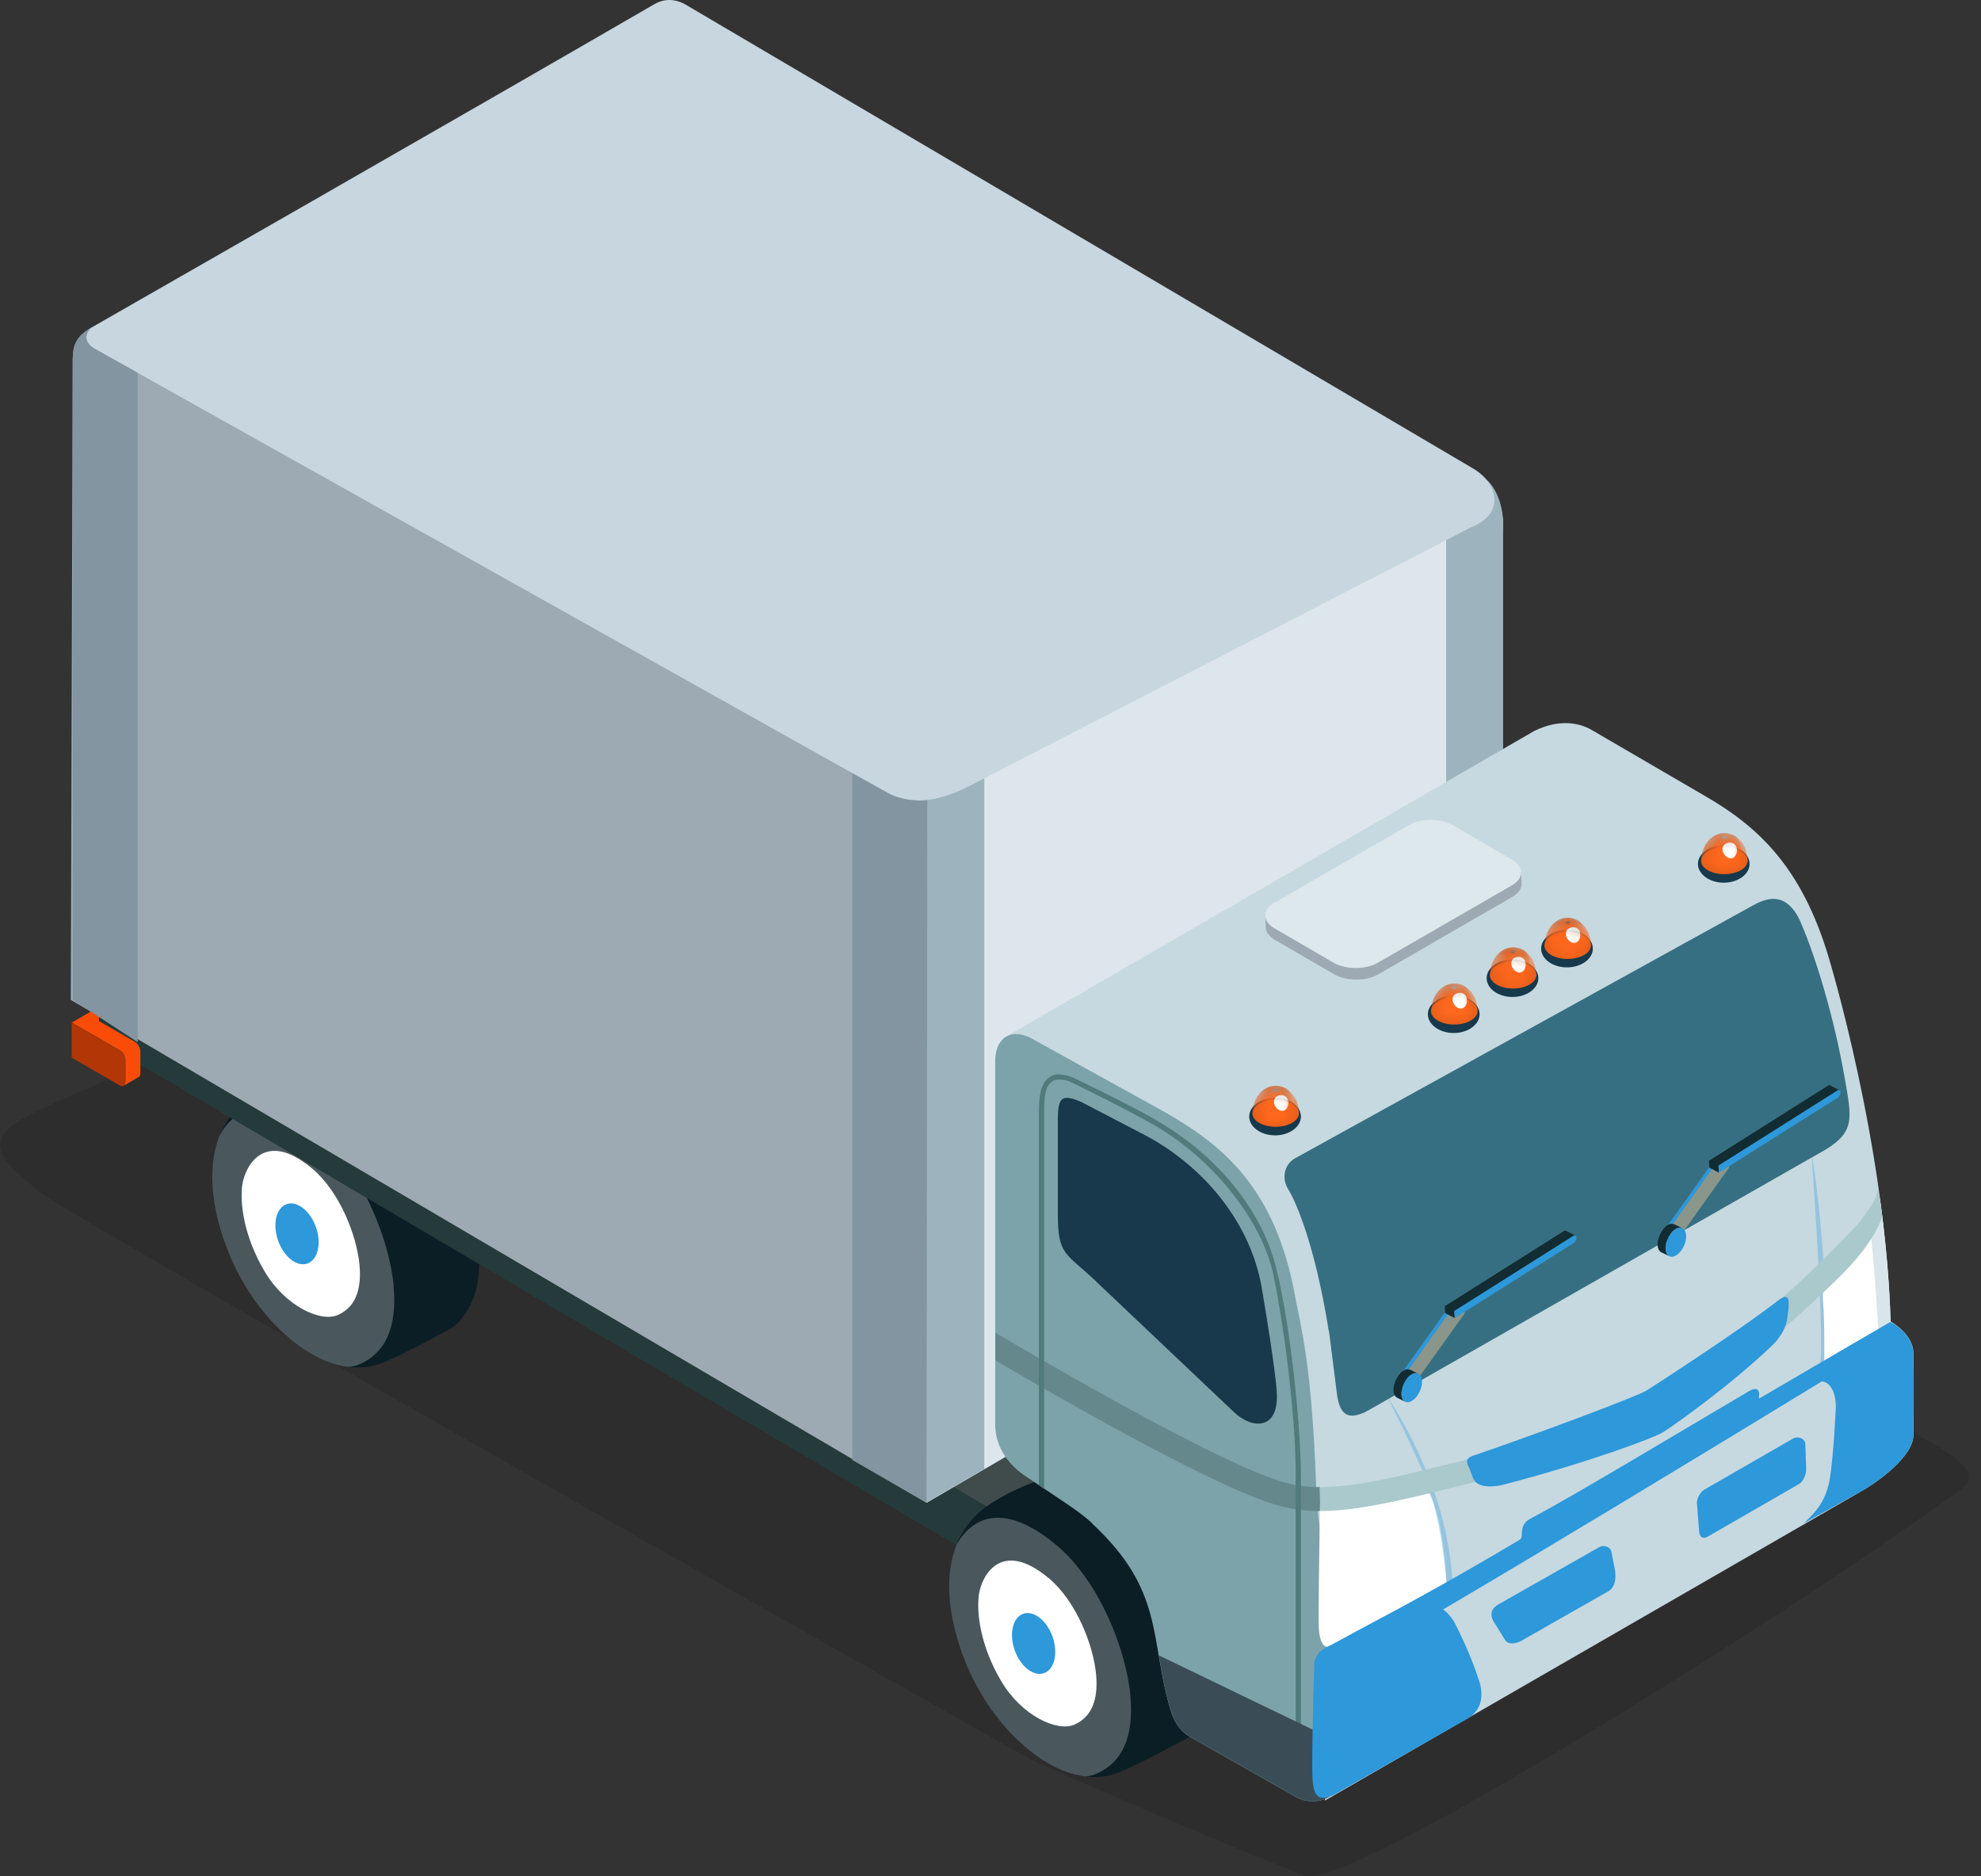 <svg width="132" height="125" viewBox="0 0 132 125" fill="none" xmlns="http://www.w3.org/2000/svg">
<rect x="0" y="0" width="132" height="125" fill="#333333" stroke="none"/>
<g style="mix-blend-mode:multiply" opacity="0.31">
<path d="M20.935 65.875C20.935 65.875 9.328 70.994 6.385 72.271C-0.229 75.135 -2.213 75.75 2.86 79.546C5.717 81.689 68.661 117.206 68.661 117.206C68.661 117.206 74.951 120.109 86.856 124.957C89.727 126.128 119.926 107.1 130.726 99.163C133.696 96.98 121.249 93.21 114.985 89.163C102.921 81.358 20.935 65.875 20.935 65.875Z" fill="#231F20"/>
</g>
<path d="M21.828 70.783C21.828 70.783 17.655 71.881 15.843 73.779C13.865 75.843 13.726 79.05 14.917 82.549C16.107 86.048 18.263 88.574 20.367 89.944C22.47 91.313 24.262 91.26 25.387 90.83C26.914 90.241 30.135 88.449 30.135 88.449C30.135 88.449 31.035 87.853 31.571 86.412C31.822 85.737 31.948 84.877 31.941 83.806C31.928 81.306 31.094 77.205 27.92 73.528C25.029 70.174 21.828 70.776 21.828 70.776V70.783Z" fill="#0B1E26"/>
<path d="M20.783 77.832C22.622 79.36 23.786 82.317 23.958 84.307C24.104 85.987 23.64 87.118 22.496 87.608C21.359 88.104 18.991 87.006 17.635 84.704C16.273 82.409 15.968 80.194 16.147 78.924C16.326 77.7 17.615 75.2 20.777 77.826L20.783 77.832Z" fill="white"/>
<g opacity="0.26">
<path d="M26.24 85.737C25.968 82.635 24.15 78.019 21.279 75.638C17.642 72.615 15.591 73.938 14.652 75.611C13.872 77.536 14.03 79.963 14.903 82.549C16.094 86.048 18.25 88.574 20.353 89.944C21.398 90.625 22.371 90.955 23.217 91.061C23.488 91.041 23.733 90.982 23.951 90.889C25.73 90.115 26.458 88.356 26.227 85.737H26.24Z" fill="white"/>
</g>
<path d="M21.054 81.755C21.438 82.846 21.18 83.924 20.486 84.175C19.785 84.42 18.912 83.732 18.528 82.641C18.144 81.55 18.402 80.465 19.097 80.22C19.791 79.976 20.671 80.663 21.054 81.755Z" fill="#2D98DA"/>
<path d="M38.793 47.442C38.998 47.323 39.276 47.336 39.58 47.515L119.853 94.778C120.462 95.128 120.951 95.988 120.951 96.689L120.977 97.913C120.977 98.263 120.852 98.508 120.653 98.627L88.741 117.338C88.94 117.225 89.098 116.101 89.098 115.75V115.387C89.105 114.685 88.609 113.826 88.001 113.475L7.721 66.206C7.417 66.027 7.139 66.014 6.934 66.133L38.786 47.442H38.793Z" fill="#404C4C"/>
<path d="M7.721 66.205C7.112 65.854 6.61 66.139 6.61 66.84L6.636 68.057C6.636 68.758 7.132 69.624 7.741 69.975L88.014 117.238C88.622 117.588 89.118 117.297 89.118 116.603L89.092 115.379C89.092 114.678 88.602 113.818 87.987 113.468L7.721 66.205Z" fill="#253A3A"/>
<path d="M70.91 98.064C70.91 98.064 66.737 99.162 64.924 101.061C62.947 103.124 62.808 106.332 63.999 109.831C65.189 113.329 67.345 115.856 69.448 117.225C71.552 118.594 73.344 118.541 74.468 118.111C75.996 117.523 79.217 115.73 79.217 115.73C79.217 115.73 80.117 115.135 80.652 113.7C80.904 113.025 81.029 112.165 81.023 111.094C81.01 108.594 80.176 104.493 77.001 100.816C74.111 97.463 70.91 98.064 70.91 98.064Z" fill="#0B1E26"/>
<path d="M69.865 105.121C71.704 106.649 72.868 109.605 73.04 111.596C73.185 113.276 72.722 114.4 71.578 114.896C70.441 115.392 68.073 114.295 66.717 112C65.354 109.705 65.05 107.489 65.229 106.219C65.407 104.989 66.697 102.495 69.859 105.121H69.865Z" fill="white"/>
<g opacity="0.26">
<path d="M75.328 113.019C75.057 109.917 73.238 105.301 70.374 102.92C66.737 99.897 64.686 101.22 63.747 102.893C62.967 104.818 63.126 107.245 63.999 109.831C65.189 113.33 67.345 115.857 69.448 117.226C70.493 117.907 71.466 118.238 72.312 118.343C72.584 118.324 72.828 118.264 73.046 118.171C74.826 117.398 75.553 115.638 75.322 113.019H75.328Z" fill="white"/>
</g>
<path d="M70.136 109.044C70.52 110.135 70.262 111.22 69.567 111.465C68.867 111.709 67.993 111.021 67.61 109.93C67.226 108.839 67.484 107.754 68.179 107.509C68.873 107.265 69.753 107.953 70.136 109.037V109.044Z" fill="#2D98DA"/>
<path d="M59.594 53.236L5.928 23.321C5.307 22.964 5.604 22.104 6.087 21.826C6.087 21.826 32.576 6.68 43.615 0.271C44.018 0.04 44.825 -0.258 45.85 0.404L98.067 31.158C99.502 31.945 100.163 33.586 100.157 34.995L96.394 79.943L61.743 100.115V57.078L59.6 53.242L59.594 53.236Z" fill="#C7D6DF"/>
<g opacity="0.4">
<path d="M96.394 79.936L100.157 34.987C100.157 34.696 100.111 34.392 100.044 34.088L64.547 52.389C64.547 52.389 61.419 54.161 59.078 52.918C59.078 52.918 61.743 56.092 61.737 57.078V100.115L96.387 79.942L96.394 79.936Z" fill="white"/>
</g>
<path d="M59.117 52.806L6.299 23.228C5.208 22.567 6.087 21.826 6.087 21.826C4.837 22.514 4.844 23.334 4.844 24.253L4.718 66.609L61.737 100.108L61.789 53.308H61.737C61.737 53.308 60.334 53.48 59.117 52.806Z" fill="#9DAAB3"/>
<path d="M4.778 68.131V70.459L7.979 72.311C8.184 72.43 8.349 72.337 8.356 72.099V70.631C8.356 70.393 8.197 70.108 7.985 69.989L4.778 68.138V68.131Z" fill="#B23606"/>
<path d="M6.61 67.065L6.596 68.024L8.984 69.4C9.189 69.519 9.354 69.81 9.354 70.048V71.51C9.354 71.629 9.308 71.708 9.242 71.748L8.25 72.33C8.316 72.29 8.362 72.204 8.362 72.085V70.617C8.362 70.379 8.204 70.094 7.992 69.975L4.784 68.123L6.616 67.059L6.61 67.065Z" fill="#F94C08"/>
<path d="M9.182 24.842L6.299 23.228C5.208 22.567 6.087 21.826 6.087 21.826C4.837 22.514 4.844 23.334 4.844 24.253V66.609L9.176 69.427V24.842H9.182Z" fill="#8295A0"/>
<path d="M99.072 31.965C99.231 32.137 100.613 34.081 97.994 35.139L96.361 35.98V80.233L100.157 78.044V34.987C100.157 32.825 99.046 31.938 99.072 31.971V31.965Z" fill="#9DB4BF"/>
<path d="M102.26 48.685C103.973 47.839 105.335 48.209 106.03 48.613L113.649 53.051C117.141 55.068 120.071 57.773 121.864 63.825C121.864 63.825 125.64 76.239 125.977 88.038C125.977 88.038 127.472 88.838 127.499 90.141C127.538 92.152 127.499 95.591 127.499 95.591C127.499 96.98 125.263 98.64 124.059 99.328L88.285 119.95L88.053 110.314C88.06 107.966 86.79 106.081 86.572 99.037L80.553 81.603C78.655 77.125 78.086 74.612 74.587 72.588L67.623 71.014C66.928 70.611 67.517 68.778 67.067 69.043L102.273 48.672L102.26 48.685Z" fill="#C6D9E0"/>
<path d="M72.775 101.477C71.915 100.677 70.917 100.088 68.271 98.296C67.114 97.516 66.313 96.305 66.313 94.91V70.663C66.327 69.069 67.444 68.434 68.833 69.234L77.676 74.122C81.175 76.139 84.727 78.811 86.155 85.63C86.744 88.752 87.385 90.716 87.703 99.05C87.835 102.483 88.695 105.988 88.913 109.659C88.953 110.353 89.608 110.75 89.594 112.542L89.614 117.569C89.614 119.864 87.59 120.439 86.314 119.692L79.25 115.684C78.589 115.3 78.199 114.619 77.987 113.892C76.578 109.097 77.603 105.988 72.762 101.484L72.775 101.477Z" fill="#7DA3AA"/>
<path d="M73.053 85.38C70.996 83.435 70.487 83.647 70.487 80.869V74.599C70.487 73.091 70.758 72.86 72.041 73.409L76.525 75.743C80.328 77.853 83.344 81.511 84.078 85.816C84.998 91.233 85.07 92.668 85.07 92.668C85.269 95.301 83.437 95.228 82.24 94.09L73.046 85.38H73.053Z" fill="#17394B"/>
<path d="M88.543 88.693C87.617 82.86 86.301 79.956 85.831 79.215C85.388 78.514 85.567 77.569 86.294 77.165L116.764 60.339C117.558 59.903 119.086 59.149 120.078 61.662C120.997 63.838 122.201 67.707 122.929 71.867C123.392 74.513 123.59 75.379 121.672 76.57L91.466 93.793C89.746 94.851 89.257 94.156 89.085 92.867L88.556 88.693H88.543Z" fill="#376F82"/>
<path d="M127.492 90.148C127.479 89.54 127.148 89.05 126.804 88.693C124.251 90.01 120.184 92.152 121.004 92.02C122.393 91.802 122.327 93.727 122.327 93.727C122.327 93.727 122.194 96.829 121.93 98.495C121.665 100.149 120.792 100.889 120.21 101.471L124.053 99.329C125.257 98.641 127.492 96.981 127.492 95.592C127.492 95.592 127.532 92.152 127.492 90.142V90.148Z" fill="#2D98DA"/>
<path d="M66.36 88.806L66.32 88.872V90.624C69.349 92.41 80.275 98.76 84.793 100.182C85.805 100.499 86.803 100.664 87.981 100.664C88.04 100.664 88.1 100.664 88.159 100.664C88.106 100.129 88.047 99.593 87.987 99.07C86.975 99.07 86.115 98.932 85.275 98.667C80.295 97.1 66.505 88.885 66.366 88.806H66.36Z" fill="#65888C"/>
<path d="M96.407 105.883C96.407 105.883 96.202 98.594 94.237 98.892C89.866 99.553 87.981 99.064 87.981 99.064C87.981 99.064 87.862 105.036 87.862 108.012C87.862 109.95 88.51 109.699 88.51 109.699C88.51 109.699 94.819 107.265 96.407 105.869V105.883Z" fill="white"/>
<g opacity="0.32">
<path d="M120.7 76.82C120.7 76.82 121.626 89.493 121.262 91.08C120.898 92.667 121.89 91.027 121.89 91.027C121.89 91.027 121.54 81.139 120.7 76.82Z" fill="#2D98DA"/>
</g>
<path d="M125.971 88.045C125.892 85.287 125.627 82.502 125.263 79.844C124.661 81.2 123.471 82.979 122.294 84.169C121.817 84.652 121.381 85.605 121.473 86.656C121.599 88.098 121.553 91.028 121.553 91.028C122.241 91.114 124.403 89.374 126.057 88.091C126.011 88.065 125.978 88.045 125.978 88.045H125.971Z" fill="white"/>
<g opacity="0.32">
<path d="M92.385 92.965C92.385 92.965 94.932 96.55 96.162 101.365C96.711 103.501 96.81 105.637 96.81 105.637L96.413 105.888C96.413 105.888 96.162 101.193 94.826 98.091C93.735 95.558 92.392 92.972 92.392 92.972L92.385 92.965Z" fill="#2D98DA"/>
</g>
<path d="M120.349 97.826C120.382 98.144 120.164 98.699 119.886 98.858L113.768 102.383C113.49 102.542 113.246 102.416 113.219 102.033L113.08 100.247C113.001 99.916 113.272 99.414 113.55 99.248L119.489 95.829C119.767 95.67 120.243 95.783 120.296 96.186L120.349 97.826Z" fill="#2D98DA"/>
<path d="M107.617 104.638C107.73 105.439 107.459 105.842 107.181 106.001L101.387 109.301C101.109 109.46 100.534 109.625 100.296 109.268L99.681 108.269C99.178 107.595 99.33 107.152 99.932 106.834L106.572 103.064C106.85 102.906 107.326 103.018 107.379 103.421L107.617 104.625V104.638Z" fill="#2D98DA"/>
<path d="M114.264 77.224C114.304 77.171 114.383 77.144 114.469 77.158C114.555 77.164 114.661 77.204 114.76 77.277C114.952 77.416 115.045 77.621 114.965 77.733L111.46 82.641C111.539 82.528 111.453 82.33 111.262 82.191C111.169 82.125 111.063 82.085 110.971 82.072C110.885 82.065 110.805 82.085 110.766 82.138L114.271 77.23L114.264 77.224Z" fill="#2D98DA"/>
<path d="M114.489 77.323C114.529 77.27 114.608 77.251 114.694 77.257C114.78 77.257 114.886 77.303 114.985 77.37C115.177 77.508 115.27 77.713 115.19 77.819L111.685 82.727C111.764 82.614 111.678 82.416 111.48 82.277C111.387 82.204 111.281 82.171 111.189 82.158C111.103 82.151 111.023 82.171 110.984 82.224L114.489 77.317V77.323Z" fill="#8A968A"/>
<path d="M121.797 72.33C121.85 72.297 121.903 72.29 121.943 72.31L122.585 72.634C122.545 72.614 122.499 72.621 122.439 72.654L114.516 77.654L114.542 78.124L113.9 77.793L113.874 77.33L121.797 72.33Z" fill="#122C33"/>
<path d="M114.509 77.655L114.535 78.124L122.459 73.124C122.565 73.051 122.644 72.893 122.637 72.76C122.631 72.628 122.538 72.582 122.426 72.654L114.502 77.655H114.509Z" fill="#2D98DA"/>
<path d="M111.572 81.92C111.195 82.191 110.931 82.787 110.984 83.25C111.03 83.713 111.374 83.865 111.751 83.587C112.128 83.316 112.393 82.721 112.346 82.257C112.3 81.794 111.949 81.642 111.572 81.92Z" fill="#2D98DA"/>
<path d="M111.553 81.556L112.082 81.814C111.943 81.748 111.758 81.781 111.572 81.92C111.195 82.191 110.937 82.839 110.984 83.249C111.004 83.474 111.103 83.633 111.242 83.692L110.713 83.434C110.574 83.375 110.474 83.223 110.455 82.991C110.388 82.37 111.023 81.318 111.559 81.563L111.553 81.556Z" fill="#122C33"/>
<path d="M96.658 86.907C96.698 86.854 96.77 86.835 96.863 86.841C96.949 86.848 97.055 86.887 97.147 86.96C97.339 87.099 97.432 87.297 97.353 87.41L93.847 92.317C93.927 92.205 93.841 92.007 93.649 91.868C93.556 91.802 93.45 91.762 93.358 91.749C93.272 91.742 93.192 91.762 93.153 91.815L96.658 86.901V86.907Z" fill="#2D98DA"/>
<path d="M96.889 87.006C96.929 86.953 97.002 86.933 97.095 86.94C97.18 86.946 97.286 86.993 97.379 87.059C97.571 87.198 97.657 87.396 97.584 87.508L94.079 92.416C94.158 92.304 94.072 92.105 93.874 91.966C93.781 91.9 93.675 91.861 93.589 91.847C93.497 91.841 93.424 91.86 93.384 91.913L96.889 86.999V87.006Z" fill="#8A968A"/>
<path d="M104.191 82.019C104.244 81.979 104.297 81.972 104.337 81.992L104.978 82.316C104.939 82.296 104.892 82.303 104.833 82.343L96.909 87.343L96.936 87.806L96.294 87.482L96.268 87.019L104.191 82.019Z" fill="#122C33"/>
<path d="M96.909 87.343L96.936 87.806L104.866 82.806C104.972 82.733 105.051 82.574 105.044 82.442C105.038 82.31 104.945 82.263 104.833 82.336L96.909 87.336V87.343Z" fill="#2D98DA"/>
<path d="M93.973 91.61C93.596 91.881 93.331 92.476 93.384 92.939C93.437 93.402 93.774 93.554 94.151 93.277C94.528 93.005 94.793 92.41 94.747 91.954C94.7 91.491 94.35 91.339 93.973 91.617V91.61Z" fill="#2D98DA"/>
<path d="M93.953 91.246L94.482 91.504C94.343 91.438 94.165 91.471 93.973 91.61C93.596 91.881 93.338 92.529 93.384 92.94C93.411 93.171 93.503 93.323 93.642 93.383L93.113 93.125C92.974 93.065 92.875 92.906 92.855 92.682C92.789 92.06 93.424 91.008 93.96 91.253L93.953 91.246Z" fill="#122C33"/>
<path d="M102.505 65.167C102.505 65.855 101.731 66.417 100.779 66.417C99.826 66.417 99.059 65.855 99.059 65.167C99.059 64.479 99.833 63.917 100.779 63.917C101.724 63.917 102.505 64.479 102.505 65.167Z" fill="#17394B"/>
<path d="M101.943 64.327C102.538 64.684 102.518 65.253 101.896 65.597C101.281 65.941 100.302 65.934 99.707 65.577C99.118 65.22 99.138 64.651 99.753 64.307C100.368 63.963 101.354 63.977 101.943 64.327Z" fill="#DB5919"/>
<mask id="mask0_343_2638" style="mask-type:luminance" maskUnits="userSpaceOnUse" x="101" y="63" width="2" height="2">
<path d="M102.372 64.934C102.372 64.715 102.227 64.497 101.943 64.325C101.936 63.816 101.771 63.452 101.532 63.307C101.87 63.518 102.035 63.783 102.161 64.014C102.346 64.371 102.372 64.781 102.379 64.934H102.372Z" fill="white"/>
</mask>
<g mask="url(#mask0_343_2638)">
<path d="M102.372 64.934C102.32 63.988 101.883 63.532 101.532 63.307C101.777 63.452 101.936 63.816 101.943 64.325C102.227 64.497 102.366 64.715 102.372 64.934Z" fill="#80340F"/>
</g>
<mask id="mask1_343_2638" style="mask-type:luminance" maskUnits="userSpaceOnUse" x="99" y="63" width="3" height="2">
<path d="M101.532 63.308C101.777 63.454 101.936 63.818 101.943 64.327C101.347 63.97 100.368 63.963 99.753 64.307C99.442 64.479 99.284 64.71 99.277 64.949C99.304 63.97 99.839 63.513 99.998 63.394C100.461 63.057 101.036 63.024 101.532 63.315V63.308Z" fill="white"/>
</mask>
<g mask="url(#mask1_343_2638)">
<path d="M101.532 63.308C100.474 62.713 99.317 63.553 99.277 64.942C99.277 64.71 99.442 64.479 99.753 64.3C100.368 63.956 101.354 63.97 101.943 64.32C101.936 63.811 101.771 63.447 101.532 63.302V63.308Z" fill="#80340F"/>
</g>
<mask id="mask2_343_2638" style="mask-type:luminance" maskUnits="userSpaceOnUse" x="100" y="63" width="1" height="1">
<path d="M100.944 63.335C101.01 63.375 101.01 63.441 100.944 63.474C100.878 63.514 100.765 63.514 100.699 63.474C100.633 63.434 100.633 63.375 100.699 63.335C100.765 63.295 100.878 63.302 100.944 63.335Z" fill="white"/>
</mask>
<g mask="url(#mask2_343_2638)">
<path d="M100.944 63.335C101.01 63.375 101.01 63.441 100.944 63.474C100.878 63.514 100.765 63.514 100.699 63.474C100.633 63.434 100.633 63.375 100.699 63.335C100.765 63.295 100.878 63.302 100.944 63.335Z" fill="#CB5317"/>
</g>
<mask id="mask3_343_2638" style="mask-type:luminance" maskUnits="userSpaceOnUse" x="99" y="63" width="4" height="3">
<path d="M100.157 63.288C100.269 63.229 100.507 63.11 100.838 63.117C101.089 63.117 101.314 63.183 101.533 63.315C101.367 63.216 101.169 63.216 100.944 63.341C100.878 63.302 100.772 63.302 100.699 63.341C100.633 63.381 100.626 63.441 100.699 63.48C100.765 63.52 100.871 63.52 100.944 63.48C101.01 63.441 101.017 63.381 100.944 63.341C101.162 63.222 101.367 63.222 101.533 63.315C101.652 63.394 101.923 63.566 102.134 63.97C102.359 64.406 102.372 64.81 102.379 64.942C102.379 65.18 102.227 65.425 101.903 65.603C101.288 65.947 100.309 65.941 99.714 65.584C99.423 65.405 99.277 65.18 99.284 64.955C99.304 64.532 99.376 64.261 99.555 63.923C99.687 63.672 99.939 63.414 100.163 63.295L100.157 63.288Z" fill="white"/>
</mask>
<g mask="url(#mask3_343_2638)">
<path d="M100.157 63.289C100.752 62.985 101.228 63.137 101.533 63.315C101.367 63.216 101.169 63.216 100.944 63.342C100.878 63.302 100.772 63.302 100.699 63.342C100.633 63.382 100.626 63.441 100.699 63.481C100.765 63.52 100.871 63.52 100.944 63.481C101.01 63.441 101.017 63.382 100.944 63.342C101.162 63.223 101.367 63.223 101.533 63.315C102.234 63.772 102.366 64.532 102.372 64.942C102.372 65.18 102.22 65.425 101.896 65.604C101.281 65.948 100.302 65.941 99.707 65.584C99.416 65.405 99.271 65.18 99.277 64.956C99.337 63.778 100.025 63.368 100.157 63.296V63.289Z" fill="#FF681D"/>
<path d="M101.592 63.97C101.797 64.347 101.539 64.909 101.122 64.77C100.759 64.651 100.501 64.056 100.904 63.818C101.003 63.758 101.4 63.62 101.592 63.97Z" fill="white"/>
</g>
<path d="M106.136 63.196C106.136 63.884 105.362 64.446 104.41 64.446C103.457 64.446 102.69 63.884 102.69 63.196C102.69 62.508 103.464 61.946 104.41 61.946C105.355 61.946 106.136 62.508 106.136 63.196Z" fill="#17394B"/>
<path d="M105.574 62.356C106.169 62.714 106.149 63.282 105.527 63.626C104.912 63.97 103.933 63.964 103.338 63.606C102.743 63.249 102.769 62.681 103.385 62.337C104 61.993 104.985 62.006 105.574 62.356Z" fill="#DB5919"/>
<mask id="mask4_343_2638" style="mask-type:luminance" maskUnits="userSpaceOnUse" x="105" y="61" width="2" height="2">
<path d="M106.01 62.964C106.01 62.746 105.858 62.527 105.58 62.355C105.574 61.846 105.415 61.482 105.17 61.337C105.508 61.549 105.673 61.813 105.799 62.045C105.984 62.402 106.01 62.812 106.017 62.964H106.01Z" fill="white"/>
</mask>
<g mask="url(#mask4_343_2638)">
<path d="M106.01 62.964C105.957 62.018 105.521 61.562 105.164 61.337C105.408 61.482 105.567 61.846 105.574 62.355C105.858 62.527 105.997 62.746 106.004 62.964H106.01Z" fill="#80340F"/>
</g>
<mask id="mask5_343_2638" style="mask-type:luminance" maskUnits="userSpaceOnUse" x="102" y="61" width="4" height="2">
<path d="M105.164 61.336C105.408 61.481 105.567 61.845 105.574 62.355C104.985 61.997 104 61.991 103.385 62.335C103.074 62.513 102.915 62.745 102.908 62.976C102.935 61.997 103.471 61.541 103.629 61.422C104.092 61.085 104.668 61.058 105.164 61.343V61.336Z" fill="white"/>
</mask>
<g mask="url(#mask5_343_2638)">
<path d="M105.164 61.337C104.106 60.741 102.948 61.581 102.908 62.97C102.908 62.739 103.074 62.507 103.385 62.329C104 61.985 104.985 61.998 105.574 62.348C105.567 61.839 105.408 61.475 105.164 61.33V61.337Z" fill="#80340F"/>
</g>
<mask id="mask6_343_2638" style="mask-type:luminance" maskUnits="userSpaceOnUse" x="104" y="61" width="1" height="1">
<path d="M104.582 61.364C104.542 61.384 104.502 61.417 104.456 61.457C104.502 61.424 104.542 61.391 104.582 61.364C104.648 61.404 104.648 61.47 104.582 61.503C104.516 61.543 104.403 61.543 104.337 61.503C104.271 61.464 104.271 61.397 104.337 61.364C104.41 61.325 104.516 61.331 104.582 61.364Z" fill="white"/>
</mask>
<g mask="url(#mask6_343_2638)">
<path d="M104.582 61.364C104.542 61.384 104.502 61.417 104.456 61.457C104.502 61.424 104.542 61.391 104.582 61.364C104.648 61.404 104.648 61.47 104.582 61.503C104.516 61.543 104.403 61.543 104.337 61.503C104.271 61.464 104.271 61.397 104.337 61.364C104.41 61.325 104.516 61.331 104.582 61.364Z" fill="#CB5317"/>
</g>
<mask id="mask7_343_2638" style="mask-type:luminance" maskUnits="userSpaceOnUse" x="102" y="61" width="5" height="3">
<path d="M103.795 61.318C103.907 61.258 104.145 61.139 104.476 61.146C104.727 61.146 104.952 61.212 105.17 61.344C105.005 61.245 104.806 61.245 104.588 61.371C104.522 61.331 104.416 61.331 104.343 61.371C104.277 61.41 104.271 61.47 104.343 61.51C104.41 61.549 104.515 61.549 104.588 61.51C104.661 61.47 104.661 61.41 104.588 61.371C104.806 61.252 105.011 61.252 105.17 61.344C105.289 61.424 105.56 61.596 105.772 61.999C105.997 62.435 106.01 62.839 106.017 62.971C106.017 63.209 105.865 63.454 105.541 63.633C104.925 63.977 103.947 63.97 103.351 63.613C103.06 63.434 102.915 63.209 102.921 62.984C102.941 62.561 103.014 62.29 103.193 61.953C103.325 61.701 103.576 61.443 103.801 61.324L103.795 61.318Z" fill="white"/>
</mask>
<g mask="url(#mask7_343_2638)">
<path d="M103.794 61.318C104.39 61.014 104.873 61.166 105.17 61.345C105.005 61.245 104.806 61.245 104.588 61.371C104.522 61.331 104.416 61.331 104.343 61.371C104.277 61.411 104.271 61.47 104.343 61.51C104.41 61.55 104.515 61.55 104.588 61.51C104.661 61.47 104.661 61.411 104.588 61.371C104.806 61.252 105.011 61.252 105.17 61.345C105.871 61.801 105.997 62.562 106.017 62.972C106.017 63.21 105.865 63.455 105.541 63.633C104.925 63.977 103.947 63.97 103.351 63.613C103.06 63.435 102.915 63.21 102.921 62.985C102.981 61.808 103.662 61.398 103.801 61.325L103.794 61.318Z" fill="#FF681D"/>
<path d="M105.23 61.999C105.435 62.376 105.177 62.939 104.76 62.8C104.396 62.681 104.138 62.085 104.542 61.847C104.641 61.788 105.038 61.649 105.23 61.999Z" fill="white"/>
</g>
<path d="M86.684 74.387C86.684 75.075 85.91 75.637 84.965 75.637C84.019 75.637 83.239 75.081 83.239 74.387C83.239 73.692 84.012 73.137 84.965 73.137C85.917 73.137 86.684 73.692 86.684 74.387Z" fill="#17394B"/>
<path d="M86.122 73.54C86.718 73.898 86.698 74.466 86.076 74.81C85.461 75.154 84.475 75.141 83.887 74.79C83.291 74.433 83.318 73.865 83.933 73.521C84.548 73.177 85.534 73.183 86.122 73.54Z" fill="#DB5919"/>
<mask id="mask8_343_2638" style="mask-type:luminance" maskUnits="userSpaceOnUse" x="85" y="72" width="2" height="3">
<path d="M86.559 74.15C86.559 73.931 86.407 73.713 86.129 73.541C86.122 73.032 85.964 72.668 85.719 72.522C86.056 72.728 86.228 72.992 86.347 73.23C86.532 73.587 86.559 73.997 86.566 74.15H86.559Z" fill="white"/>
</mask>
<g mask="url(#mask8_343_2638)">
<path d="M86.559 74.15C86.506 73.204 86.069 72.747 85.712 72.522C85.957 72.668 86.116 73.032 86.122 73.541C86.407 73.713 86.546 73.931 86.552 74.15H86.559Z" fill="#80340F"/>
</g>
<mask id="mask9_343_2638" style="mask-type:luminance" maskUnits="userSpaceOnUse" x="83" y="72" width="4" height="3">
<path d="M85.712 72.528C85.957 72.674 86.116 73.037 86.122 73.547C85.527 73.189 84.548 73.183 83.933 73.527C83.622 73.699 83.463 73.93 83.457 74.162C83.483 73.189 84.019 72.727 84.178 72.608C84.641 72.27 85.216 72.244 85.706 72.528H85.712Z" fill="white"/>
</mask>
<g mask="url(#mask9_343_2638)">
<path d="M85.712 72.528C84.654 71.933 83.497 72.773 83.457 74.162C83.457 73.93 83.622 73.699 83.933 73.527C84.548 73.183 85.534 73.189 86.122 73.546C86.116 73.037 85.957 72.673 85.712 72.528Z" fill="#80340F"/>
</g>
<mask id="mask10_343_2638" style="mask-type:luminance" maskUnits="userSpaceOnUse" x="84" y="72" width="2" height="1">
<path d="M85.124 72.548C85.084 72.568 85.044 72.601 84.998 72.641C85.044 72.608 85.084 72.575 85.124 72.548C85.19 72.588 85.19 72.654 85.124 72.687C85.057 72.727 84.945 72.72 84.879 72.687C84.813 72.647 84.813 72.588 84.879 72.548C84.945 72.509 85.057 72.509 85.124 72.548Z" fill="white"/>
</mask>
<g mask="url(#mask10_343_2638)">
<path d="M85.124 72.548C85.084 72.568 85.044 72.601 84.998 72.641C85.044 72.608 85.084 72.575 85.124 72.548C85.19 72.588 85.19 72.654 85.124 72.687C85.057 72.727 84.945 72.72 84.879 72.687C84.813 72.647 84.813 72.588 84.879 72.548C84.945 72.509 85.057 72.509 85.124 72.548Z" fill="#CB5317"/>
</g>
<mask id="mask11_343_2638" style="mask-type:luminance" maskUnits="userSpaceOnUse" x="83" y="72" width="4" height="4">
<path d="M84.337 72.502C84.449 72.443 84.687 72.324 85.018 72.33C85.269 72.33 85.494 72.397 85.712 72.529C85.547 72.43 85.349 72.43 85.13 72.555C85.064 72.516 84.958 72.516 84.886 72.555C84.82 72.595 84.813 72.654 84.886 72.694C84.952 72.734 85.058 72.734 85.13 72.694C85.197 72.654 85.203 72.595 85.13 72.555C85.349 72.436 85.554 72.43 85.712 72.529C85.831 72.608 86.103 72.78 86.314 73.183C86.539 73.62 86.552 74.023 86.559 74.156C86.559 74.394 86.407 74.639 86.083 74.817C85.468 75.161 84.482 75.148 83.894 74.797C83.603 74.619 83.457 74.394 83.464 74.162C83.484 73.739 83.556 73.468 83.735 73.131C83.867 72.879 84.118 72.621 84.343 72.502H84.337Z" fill="white"/>
</mask>
<g mask="url(#mask11_343_2638)">
<path d="M84.337 72.502C84.932 72.198 85.408 72.35 85.706 72.528C85.54 72.429 85.342 72.429 85.124 72.555C85.057 72.515 84.952 72.515 84.879 72.555C84.813 72.594 84.806 72.654 84.879 72.694C84.945 72.733 85.051 72.733 85.124 72.694C85.19 72.654 85.196 72.594 85.124 72.555C85.342 72.436 85.547 72.429 85.706 72.528C86.413 72.985 86.539 73.739 86.552 74.155C86.552 74.393 86.4 74.638 86.076 74.817C85.461 75.161 84.475 75.147 83.887 74.797C83.596 74.618 83.45 74.393 83.457 74.162C83.516 72.985 84.204 72.575 84.337 72.508V72.502Z" fill="#FF681D"/>
<path d="M85.778 73.183C85.983 73.56 85.725 74.122 85.309 73.983C84.945 73.864 84.687 73.269 85.091 73.031C85.19 72.971 85.587 72.832 85.778 73.183Z" fill="white"/>
</g>
<path d="M98.589 67.568C98.589 68.256 97.816 68.818 96.863 68.818C95.911 68.818 95.144 68.256 95.144 67.568C95.144 66.88 95.917 66.318 96.863 66.318C97.809 66.318 98.589 66.874 98.589 67.568Z" fill="#17394B"/>
<path d="M98.02 66.728C98.616 67.085 98.596 67.654 97.974 67.998C97.359 68.342 96.374 68.335 95.785 67.978C95.19 67.621 95.21 67.052 95.831 66.708C96.446 66.364 97.432 66.371 98.02 66.728Z" fill="#DB5919"/>
<mask id="mask12_343_2638" style="mask-type:luminance" maskUnits="userSpaceOnUse" x="97" y="65" width="2" height="3">
<path d="M98.457 67.336C98.457 67.118 98.305 66.9 98.027 66.728C98.021 66.218 97.862 65.855 97.617 65.709C97.954 65.914 98.12 66.185 98.245 66.417C98.431 66.774 98.457 67.177 98.464 67.336H98.457Z" fill="white"/>
</mask>
<g mask="url(#mask12_343_2638)">
<path d="M98.457 67.336C98.404 66.39 97.968 65.934 97.611 65.709C97.855 65.855 98.014 66.218 98.021 66.728C98.305 66.9 98.451 67.118 98.451 67.336H98.457Z" fill="#80340F"/>
</g>
<mask id="mask13_343_2638" style="mask-type:luminance" maskUnits="userSpaceOnUse" x="95" y="65" width="4" height="3">
<path d="M97.611 65.716C97.855 65.861 98.014 66.225 98.021 66.734C97.432 66.377 96.447 66.37 95.831 66.714C95.52 66.886 95.362 67.118 95.355 67.349C95.382 66.377 95.917 65.914 96.076 65.795C96.539 65.458 97.115 65.431 97.611 65.716Z" fill="white"/>
</mask>
<g mask="url(#mask13_343_2638)">
<path d="M97.611 65.715C96.552 65.12 95.395 65.96 95.355 67.349C95.355 67.118 95.52 66.886 95.831 66.714C96.447 66.37 97.432 66.377 98.021 66.734C98.014 66.225 97.855 65.861 97.611 65.715Z" fill="#80340F"/>
</g>
<mask id="mask14_343_2638" style="mask-type:luminance" maskUnits="userSpaceOnUse" x="96" y="65" width="2" height="1">
<path d="M97.028 65.735C97.094 65.775 97.094 65.841 97.028 65.874C96.962 65.913 96.85 65.913 96.784 65.874C96.718 65.834 96.718 65.775 96.784 65.735C96.856 65.695 96.962 65.695 97.028 65.735Z" fill="white"/>
</mask>
<g mask="url(#mask14_343_2638)">
<path d="M97.028 65.735C97.094 65.775 97.094 65.841 97.028 65.874C96.962 65.913 96.85 65.913 96.784 65.874C96.717 65.834 96.717 65.775 96.784 65.735C96.856 65.695 96.962 65.695 97.028 65.735Z" fill="#CB5317"/>
</g>
<mask id="mask15_343_2638" style="mask-type:luminance" maskUnits="userSpaceOnUse" x="95" y="65" width="4" height="4">
<path d="M96.241 65.688C96.354 65.628 96.592 65.509 96.922 65.516C97.174 65.516 97.399 65.589 97.617 65.714C97.452 65.615 97.253 65.615 97.028 65.734C96.962 65.695 96.856 65.695 96.784 65.734C96.717 65.774 96.711 65.833 96.784 65.873C96.85 65.913 96.962 65.913 97.028 65.873C97.094 65.833 97.101 65.774 97.028 65.734C97.246 65.615 97.452 65.615 97.617 65.714C97.736 65.787 98.007 65.966 98.219 66.369C98.444 66.806 98.457 67.209 98.463 67.341C98.463 67.579 98.311 67.824 97.987 68.003C97.372 68.347 96.387 68.34 95.798 67.983C95.507 67.804 95.362 67.579 95.368 67.348C95.388 66.925 95.461 66.653 95.639 66.316C95.772 66.065 96.023 65.8 96.248 65.688H96.241Z" fill="white"/>
</mask>
<g mask="url(#mask15_343_2638)">
<path d="M96.241 65.688C96.837 65.384 97.313 65.536 97.617 65.715C97.452 65.616 97.253 65.616 97.028 65.735C96.962 65.695 96.856 65.695 96.784 65.735C96.718 65.774 96.711 65.834 96.784 65.874C96.85 65.913 96.962 65.913 97.028 65.874C97.094 65.834 97.101 65.774 97.028 65.735C97.247 65.616 97.452 65.616 97.617 65.715C98.318 66.171 98.444 66.925 98.464 67.342C98.464 67.58 98.311 67.825 97.987 68.003C97.372 68.347 96.387 68.341 95.798 67.983C95.507 67.805 95.362 67.58 95.368 67.349C95.428 66.171 96.116 65.761 96.248 65.695L96.241 65.688Z" fill="#FF681D"/>
<path d="M97.677 66.37C97.882 66.746 97.624 67.309 97.207 67.17C96.843 67.051 96.585 66.456 96.989 66.217C97.088 66.158 97.491 66.019 97.677 66.37Z" fill="white"/>
</g>
<path d="M84.918 61.84L88.854 64.128C89.674 64.605 90.99 64.605 91.817 64.128L100.732 58.983C101.149 58.745 101.354 58.434 101.354 58.116L101.387 58.89C101.387 59.201 101.182 59.512 100.765 59.757L91.85 64.902C91.03 65.378 89.707 65.378 88.887 64.902L84.951 62.614C84.541 62.376 84.336 62.065 84.336 61.754L84.303 60.98C84.303 61.291 84.508 61.602 84.912 61.84H84.918Z" fill="#9DAAB3"/>
<g opacity="0.4">
<path d="M84.925 60.121C84.098 60.597 84.105 61.364 84.925 61.84L88.86 64.129C89.68 64.605 90.997 64.605 91.823 64.129L100.739 58.983C101.559 58.507 101.566 57.74 100.752 57.27L96.817 54.982C95.997 54.505 94.674 54.499 93.854 54.982L84.938 60.127L84.925 60.121Z" fill="white"/>
</g>
<path d="M77.074 74.638C75.031 73.468 71.552 71.814 71.545 71.808C71.525 71.788 70.619 71.398 70.077 71.669C69.528 71.947 69.224 72.562 69.224 73.997V98.945C69.349 99.031 69.462 99.103 69.574 99.183V74.004C69.574 72.31 69.918 72.218 70.123 72.046C70.441 71.768 71.234 72.026 71.267 72.046C71.307 72.066 74.865 73.785 76.896 74.949C80.785 77.185 84.105 81.285 84.865 85.002C85.712 89.136 86.373 95.122 86.334 98.349V117.755H86.684V98.349C86.684 95.3 86.056 88.633 85.044 84.5C84.085 80.564 81.036 76.927 77.068 74.645L77.074 74.638Z" fill="#517A7C"/>
<path d="M77.994 113.885C78.205 114.612 78.602 115.3 79.257 115.677L86.321 119.685C87.591 120.433 89.621 119.857 89.621 117.562V116.266L77.22 110.28C77.412 111.398 77.61 112.575 77.994 113.878V113.885Z" fill="#3A4D56"/>
<path d="M98.543 111.947C97.935 109.99 96.89 108.039 96.89 108.039C96.89 108.039 96.083 106.577 94.707 106.848C94.138 106.96 89.832 108.998 88.371 109.752C87.458 110.221 87.571 110.988 87.571 110.988C87.571 110.988 87.438 114.91 87.438 117.688C87.438 119.481 87.59 120.426 89.403 119.269L97.73 114.527C98.728 113.951 98.887 113.006 98.556 111.947H98.543Z" fill="#2D98DA"/>
<path d="M65.586 97.866V51.847L64.547 52.382C64.547 52.382 62.233 53.692 60.096 53.262V54.195C60.85 55.193 61.743 56.496 61.743 57.065V100.102L65.593 97.86L65.586 97.866Z" fill="#9DB4BF"/>
<path d="M59.118 52.806L56.796 51.51V97.265L61.737 100.115L61.79 53.315H61.737C61.737 53.315 60.334 53.487 59.118 52.813V52.806Z" fill="#8295A0"/>
<g opacity="0.68">
<path d="M125.971 88.044C125.898 85.537 125.667 83.004 125.356 80.57L125.052 80.782C125.052 80.782 124.939 80.703 124.827 80.722C124.747 80.861 124.668 81.007 124.582 81.146C124.562 81.338 124.569 81.609 124.622 82.005C124.814 83.328 125.071 87.112 125.177 88.772C125.475 88.54 125.766 88.309 126.044 88.097C125.997 88.07 125.964 88.051 125.964 88.051L125.971 88.044Z" fill="#C6D9E0"/>
</g>
<path d="M125.111 79.011C125.171 79.011 125.157 79.758 124.503 80.598C123.828 81.451 124.595 80.796 121.632 83.76C118.702 86.689 113.001 91.604 109.516 93.35C106.46 94.877 102.498 96.108 94.383 98.059C91.466 98.76 89.508 99.084 87.928 99.071C87.948 99.639 87.961 100.162 87.974 100.665C89.674 100.665 91.751 100.321 94.747 99.6C103.1 97.596 107.002 96.379 110.223 94.772C114.073 92.847 119.952 87.688 122.75 84.884C124.053 83.581 124.985 82.278 125.422 81.081C125.283 79.93 125.283 80.109 125.111 79.011Z" fill="#AAC9CC"/>
<path d="M119.178 87.079C119.205 86.484 119.178 86.081 118.358 86.729C116.202 88.428 110.415 92.205 109.654 92.668C109.119 92.992 103.186 95.254 98.345 96.914C98.093 97 97.485 97.106 97.882 97.754C97.882 97.754 97.921 97.867 98.153 98.468C98.51 99.368 100.196 98.905 100.196 98.905C106.004 97.377 110.203 95.79 110.812 95.413C111.672 94.877 115.336 92.251 117.981 89.731C117.981 89.731 118.907 88.951 119.073 87.913C119.205 87.073 119.172 87.093 119.172 87.093L119.178 87.079Z" fill="#2D98DA"/>
<path d="M126.824 88.706C126.824 88.706 102.167 103.832 92.63 109.262C89.026 111.313 88.133 109.924 88.133 109.924C88.133 109.924 88.153 109.91 88.199 109.884C88.483 109.719 89.647 109.051 91.823 107.9C92.591 107.49 96.354 105.506 101.208 102.609C101.486 102.443 101.354 102.311 101.44 101.841C101.526 101.398 101.883 101.22 102.081 101.114C104.754 99.712 112.035 95.327 116.559 92.668C116.811 92.522 117.095 92.45 117.188 92.701C117.287 92.966 117.102 93.243 117.287 93.131C121.89 90.426 125.951 88.071 125.951 88.071C125.951 88.071 126.262 88.237 126.361 88.309C126.48 88.395 126.818 88.706 126.818 88.706H126.824Z" fill="#2D98DA"/>
<path d="M116.579 57.555C116.579 58.243 115.805 58.805 114.86 58.805C113.914 58.805 113.14 58.243 113.14 57.555C113.14 56.867 113.914 56.305 114.86 56.305C115.805 56.305 116.579 56.867 116.579 57.555Z" fill="#17394B"/>
<path d="M116.017 56.715C116.612 57.072 116.592 57.641 115.971 57.985C115.356 58.329 114.37 58.316 113.781 57.965C113.186 57.608 113.206 57.039 113.828 56.696C114.443 56.352 115.428 56.358 116.017 56.715Z" fill="#DB5919"/>
<mask id="mask16_343_2638" style="mask-type:luminance" maskUnits="userSpaceOnUse" x="115" y="55" width="2" height="3">
<path d="M116.447 57.316C116.447 57.098 116.295 56.88 116.017 56.708C116.01 56.205 115.852 55.835 115.607 55.69C115.944 55.895 116.116 56.166 116.235 56.397C116.42 56.754 116.447 57.164 116.454 57.316H116.447Z" fill="white"/>
</mask>
<g mask="url(#mask16_343_2638)">
<path d="M116.447 57.317C116.394 56.377 115.957 55.914 115.607 55.696C115.852 55.842 116.01 56.206 116.017 56.715C116.301 56.887 116.44 57.105 116.447 57.323V57.317Z" fill="#80340F"/>
</g>
<mask id="mask17_343_2638" style="mask-type:luminance" maskUnits="userSpaceOnUse" x="113" y="55" width="4" height="3">
<path d="M115.607 55.696C115.852 55.842 116.01 56.206 116.017 56.715C115.428 56.358 114.443 56.351 113.828 56.695C113.517 56.867 113.358 57.099 113.352 57.337C113.378 56.364 113.914 55.901 114.072 55.782C114.535 55.445 115.111 55.419 115.607 55.703V55.696Z" fill="white"/>
</mask>
<g mask="url(#mask17_343_2638)">
<path d="M115.607 55.696C114.549 55.101 113.391 55.941 113.351 57.33C113.351 57.098 113.517 56.867 113.828 56.688C114.443 56.344 115.428 56.351 116.017 56.708C116.01 56.205 115.851 55.835 115.607 55.689V55.696Z" fill="#80340F"/>
</g>
<mask id="mask18_343_2638" style="mask-type:luminance" maskUnits="userSpaceOnUse" x="114" y="55" width="2" height="1">
<path d="M115.018 55.723C114.979 55.743 114.939 55.776 114.893 55.816C114.939 55.783 114.979 55.75 115.018 55.723C115.084 55.763 115.084 55.822 115.018 55.862C114.952 55.902 114.84 55.902 114.774 55.862C114.707 55.822 114.714 55.763 114.774 55.723C114.84 55.683 114.952 55.683 115.018 55.723Z" fill="white"/>
</mask>
<g mask="url(#mask18_343_2638)">
<path d="M115.018 55.723C114.979 55.743 114.939 55.776 114.893 55.816C114.939 55.783 114.979 55.75 115.018 55.723C115.084 55.763 115.084 55.822 115.018 55.862C114.952 55.902 114.84 55.902 114.774 55.862C114.707 55.822 114.714 55.763 114.774 55.723C114.84 55.683 114.952 55.683 115.018 55.723Z" fill="#CB5317"/>
</g>
<mask id="mask19_343_2638" style="mask-type:luminance" maskUnits="userSpaceOnUse" x="113" y="55" width="4" height="4">
<path d="M114.231 55.671C114.344 55.612 114.582 55.493 114.912 55.499C115.164 55.499 115.389 55.565 115.607 55.698C115.442 55.599 115.243 55.599 115.018 55.724C114.952 55.684 114.846 55.684 114.774 55.724C114.707 55.764 114.701 55.823 114.774 55.863C114.84 55.903 114.952 55.903 115.018 55.863C115.084 55.823 115.091 55.764 115.018 55.724C115.236 55.605 115.442 55.599 115.607 55.698C115.726 55.777 115.997 55.949 116.209 56.352C116.434 56.789 116.447 57.193 116.453 57.325C116.453 57.563 116.301 57.807 115.977 57.986C115.362 58.33 114.377 58.317 113.788 57.966C113.497 57.788 113.352 57.563 113.358 57.338C113.378 56.915 113.451 56.644 113.629 56.306C113.762 56.055 114.013 55.797 114.238 55.678L114.231 55.671Z" fill="white"/>
</mask>
<g mask="url(#mask19_343_2638)">
<path d="M114.231 55.671C114.826 55.367 115.303 55.519 115.607 55.697C115.442 55.598 115.243 55.598 115.018 55.724C114.952 55.684 114.846 55.684 114.774 55.724C114.707 55.763 114.701 55.823 114.774 55.863C114.84 55.902 114.952 55.902 115.018 55.863C115.084 55.823 115.091 55.763 115.018 55.724C115.236 55.605 115.442 55.598 115.607 55.697C116.308 56.154 116.44 56.908 116.447 57.318C116.447 57.556 116.295 57.8 115.971 57.979C115.356 58.323 114.37 58.31 113.781 57.959C113.49 57.781 113.345 57.556 113.352 57.331C113.411 56.154 114.092 55.743 114.231 55.671Z" fill="#FF681D"/>
<path d="M115.667 56.359C115.872 56.736 115.614 57.298 115.197 57.16C114.833 57.04 114.575 56.445 114.979 56.207C115.078 56.154 115.475 56.009 115.667 56.359Z" fill="white"/>
</g>
</svg>
